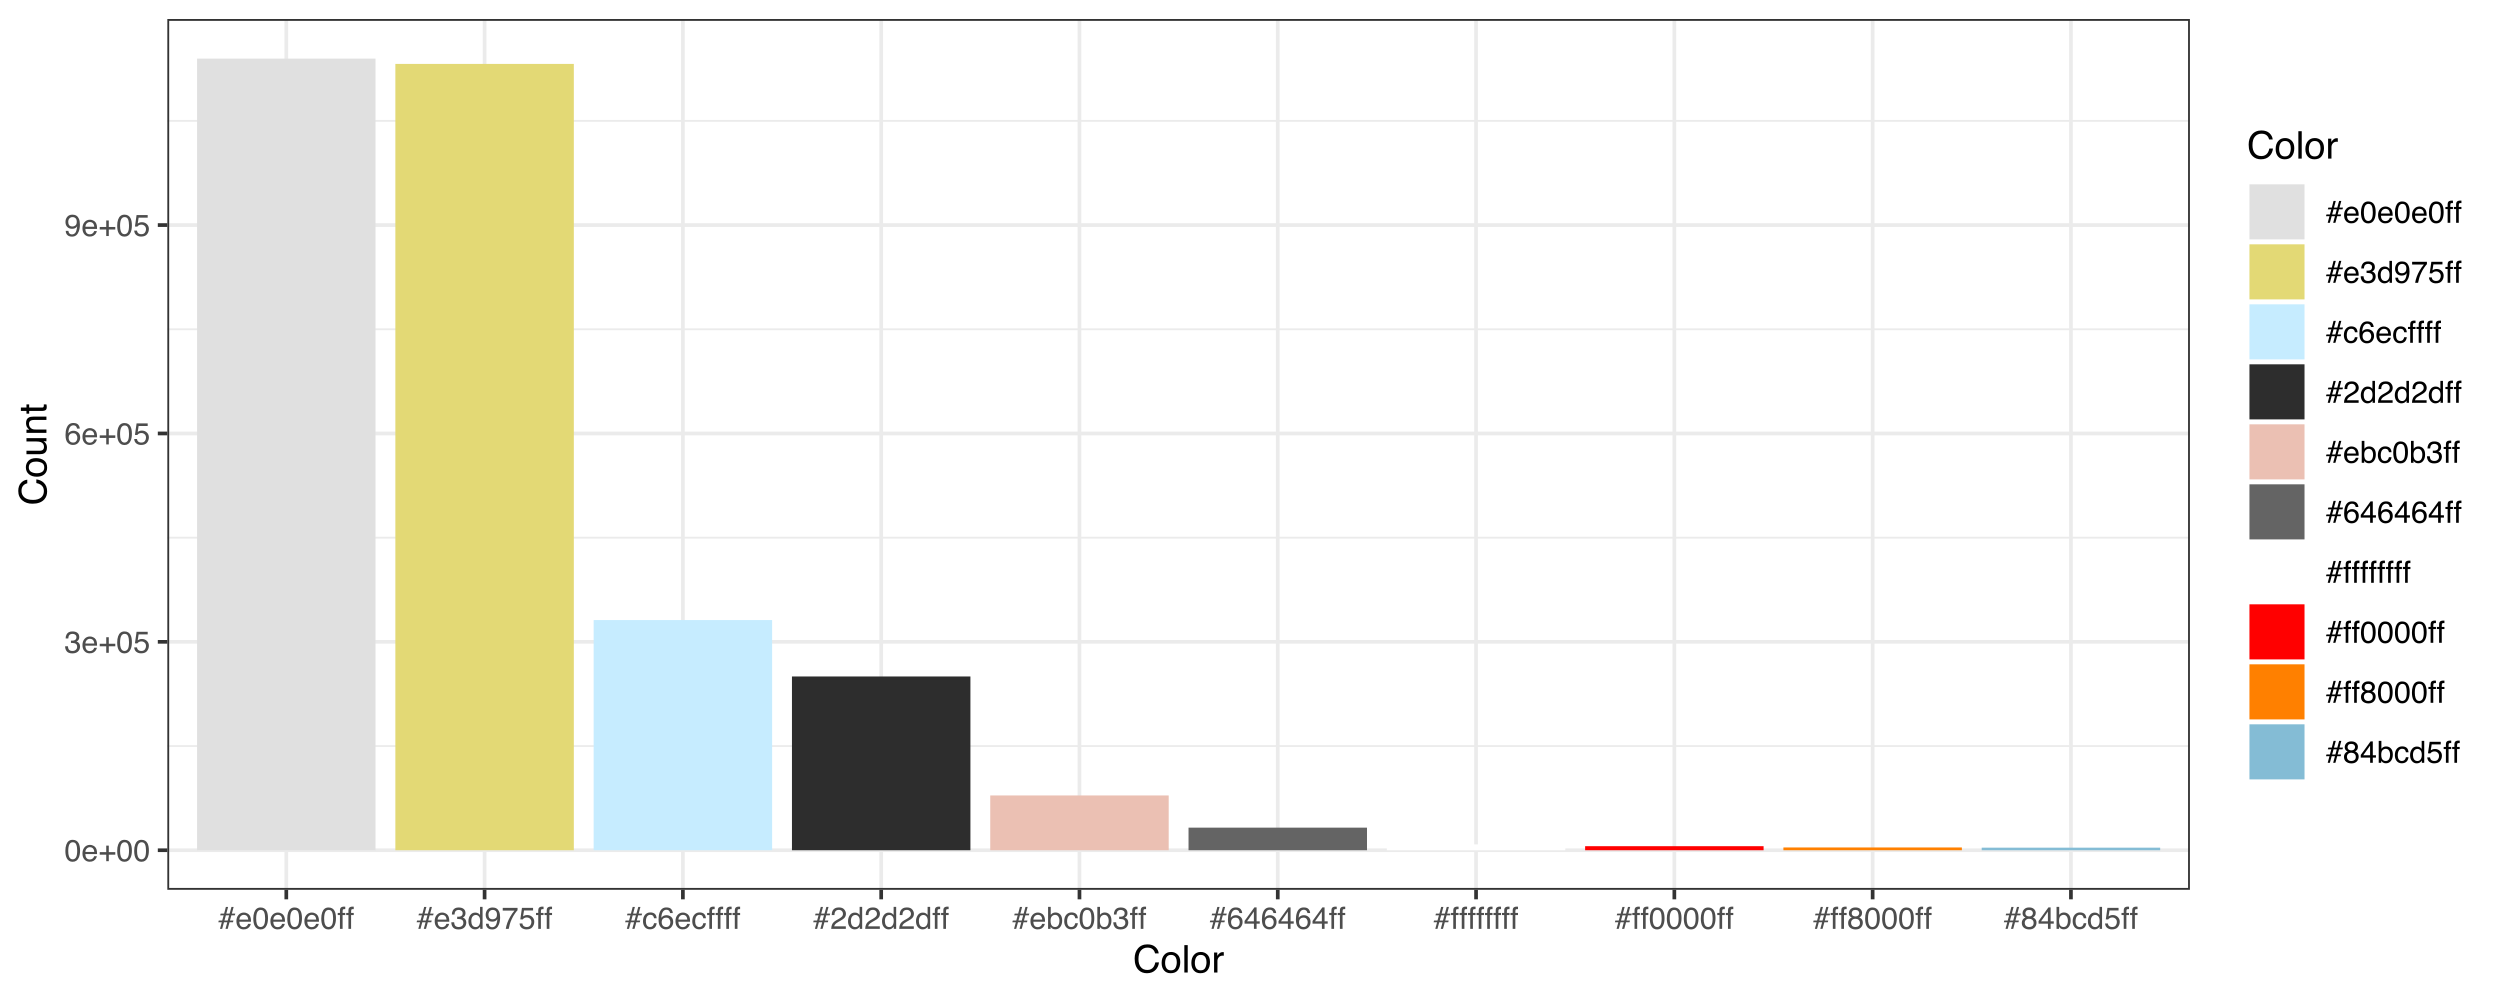 <?xml version="1.0" encoding="UTF-8"?>
<svg xmlns="http://www.w3.org/2000/svg" xmlns:xlink="http://www.w3.org/1999/xlink" width="720pt" height="288pt" viewBox="0 0 720 288" version="1.1">
<defs>
<g>
<symbol overflow="visible" id="glyph0-0">
<path style="stroke:none;" d="M 0.281 0 L 0.281 -6.312 L 5.297 -6.312 L 5.297 0 Z M 4.5 -0.797 L 4.5 -5.516 L 1.078 -5.516 L 1.078 -0.797 Z M 4.5 -0.797 "/>
</symbol>
<symbol overflow="visible" id="glyph0-1">
<path style="stroke:none;" d="M 2.375 -6.156 C 3.176 -6.156 3.754 -5.828 4.109 -5.172 C 4.379 -4.66 4.516 -3.961 4.516 -3.078 C 4.516 -2.242 4.391 -1.555 4.141 -1.016 C 3.785 -0.223 3.195 0.172 2.375 0.172 C 1.633 0.172 1.082 -0.148 0.719 -0.797 C 0.426 -1.328 0.281 -2.047 0.281 -2.953 C 0.281 -3.648 0.367 -4.25 0.547 -4.75 C 0.879 -5.688 1.488 -6.156 2.375 -6.156 Z M 2.375 -0.531 C 2.77 -0.531 3.086 -0.707 3.328 -1.062 C 3.566 -1.426 3.688 -2.086 3.688 -3.047 C 3.688 -3.754 3.598 -4.332 3.422 -4.781 C 3.254 -5.227 2.922 -5.453 2.422 -5.453 C 1.973 -5.453 1.641 -5.238 1.422 -4.812 C 1.211 -4.383 1.109 -3.754 1.109 -2.922 C 1.109 -2.297 1.176 -1.789 1.312 -1.406 C 1.52 -0.82 1.875 -0.531 2.375 -0.531 Z M 2.375 -0.531 "/>
</symbol>
<symbol overflow="visible" id="glyph0-2">
<path style="stroke:none;" d="M 2.484 -4.703 C 2.805 -4.703 3.117 -4.625 3.422 -4.469 C 3.734 -4.32 3.969 -4.125 4.125 -3.875 C 4.281 -3.645 4.383 -3.375 4.438 -3.062 C 4.488 -2.852 4.516 -2.516 4.516 -2.047 L 1.141 -2.047 C 1.148 -1.586 1.258 -1.211 1.469 -0.922 C 1.676 -0.641 1.992 -0.5 2.422 -0.5 C 2.828 -0.5 3.148 -0.633 3.391 -0.906 C 3.523 -1.062 3.625 -1.238 3.688 -1.438 L 4.453 -1.438 C 4.43 -1.27 4.363 -1.082 4.25 -0.875 C 4.133 -0.664 4.004 -0.5 3.859 -0.375 C 3.629 -0.145 3.344 0.008 3 0.094 C 2.812 0.133 2.598 0.156 2.359 0.156 C 1.785 0.156 1.301 -0.051 0.906 -0.469 C 0.508 -0.883 0.312 -1.469 0.312 -2.219 C 0.312 -2.945 0.508 -3.539 0.906 -4 C 1.312 -4.469 1.836 -4.703 2.484 -4.703 Z M 3.719 -2.672 C 3.688 -3.004 3.613 -3.27 3.5 -3.469 C 3.281 -3.844 2.926 -4.031 2.438 -4.031 C 2.082 -4.031 1.785 -3.898 1.547 -3.641 C 1.305 -3.391 1.176 -3.066 1.156 -2.672 Z M 2.406 -4.719 Z M 2.406 -4.719 "/>
</symbol>
<symbol overflow="visible" id="glyph0-3">
<path style="stroke:none;" d="M 0.391 -1.875 L 0.391 -2.609 L 2.266 -2.609 L 2.266 -4.484 L 3 -4.484 L 3 -2.609 L 4.875 -2.609 L 4.875 -1.875 L 3 -1.875 L 3 0 L 2.266 0 L 2.266 -1.875 Z M 0.391 -1.875 "/>
</symbol>
<symbol overflow="visible" id="glyph0-4">
<path style="stroke:none;" d="M 2.281 0.172 C 1.551 0.172 1.02 -0.023 0.688 -0.422 C 0.363 -0.828 0.203 -1.316 0.203 -1.891 L 1.016 -1.891 C 1.047 -1.492 1.117 -1.203 1.234 -1.016 C 1.441 -0.691 1.805 -0.531 2.328 -0.531 C 2.734 -0.531 3.055 -0.641 3.297 -0.859 C 3.547 -1.078 3.672 -1.359 3.672 -1.703 C 3.672 -2.129 3.539 -2.426 3.281 -2.594 C 3.031 -2.758 2.672 -2.844 2.203 -2.844 C 2.148 -2.844 2.098 -2.844 2.047 -2.844 C 1.992 -2.844 1.941 -2.844 1.891 -2.844 L 1.891 -3.516 C 1.973 -3.516 2.039 -3.508 2.094 -3.5 C 2.145 -3.5 2.203 -3.5 2.266 -3.5 C 2.555 -3.5 2.797 -3.547 2.984 -3.641 C 3.305 -3.797 3.469 -4.082 3.469 -4.5 C 3.469 -4.801 3.359 -5.035 3.141 -5.203 C 2.922 -5.367 2.672 -5.453 2.391 -5.453 C 1.867 -5.453 1.508 -5.281 1.312 -4.938 C 1.207 -4.75 1.145 -4.477 1.125 -4.125 L 0.359 -4.125 C 0.359 -4.582 0.453 -4.973 0.641 -5.297 C 0.953 -5.867 1.504 -6.156 2.297 -6.156 C 2.93 -6.156 3.422 -6.016 3.766 -5.734 C 4.109 -5.461 4.281 -5.062 4.281 -4.531 C 4.281 -4.145 4.176 -3.836 3.969 -3.609 C 3.844 -3.461 3.68 -3.348 3.484 -3.266 C 3.805 -3.172 4.055 -3 4.234 -2.75 C 4.422 -2.5 4.516 -2.191 4.516 -1.828 C 4.516 -1.234 4.316 -0.75 3.922 -0.375 C 3.535 -0.008 2.988 0.172 2.281 0.172 Z M 2.281 0.172 "/>
</symbol>
<symbol overflow="visible" id="glyph0-5">
<path style="stroke:none;" d="M 1.094 -1.562 C 1.133 -1.125 1.336 -0.82 1.703 -0.656 C 1.879 -0.57 2.094 -0.531 2.344 -0.531 C 2.801 -0.531 3.141 -0.676 3.359 -0.969 C 3.578 -1.258 3.688 -1.582 3.688 -1.938 C 3.688 -2.363 3.555 -2.691 3.297 -2.922 C 3.035 -3.16 2.719 -3.281 2.344 -3.281 C 2.082 -3.281 1.852 -3.227 1.656 -3.125 C 1.469 -3.02 1.305 -2.879 1.172 -2.703 L 0.5 -2.734 L 0.969 -6.047 L 4.172 -6.047 L 4.172 -5.297 L 1.562 -5.297 L 1.297 -3.594 C 1.43 -3.695 1.566 -3.773 1.703 -3.828 C 1.93 -3.93 2.195 -3.984 2.5 -3.984 C 3.062 -3.984 3.535 -3.801 3.922 -3.438 C 4.316 -3.07 4.516 -2.609 4.516 -2.047 C 4.516 -1.461 4.332 -0.945 3.969 -0.5 C 3.613 -0.062 3.047 0.156 2.266 0.156 C 1.754 0.156 1.305 0.016 0.922 -0.266 C 0.547 -0.547 0.332 -0.977 0.281 -1.562 Z M 1.094 -1.562 "/>
</symbol>
<symbol overflow="visible" id="glyph0-6">
<path style="stroke:none;" d="M 2.578 -6.172 C 3.266 -6.172 3.742 -5.992 4.016 -5.641 C 4.285 -5.285 4.422 -4.922 4.422 -4.547 L 3.656 -4.547 C 3.602 -4.785 3.531 -4.973 3.438 -5.109 C 3.25 -5.367 2.961 -5.5 2.578 -5.5 C 2.148 -5.5 1.805 -5.297 1.547 -4.891 C 1.297 -4.492 1.156 -3.926 1.125 -3.188 C 1.301 -3.445 1.523 -3.641 1.797 -3.766 C 2.047 -3.879 2.32 -3.938 2.625 -3.938 C 3.133 -3.938 3.582 -3.77 3.969 -3.438 C 4.352 -3.113 4.547 -2.625 4.547 -1.969 C 4.547 -1.414 4.363 -0.922 4 -0.484 C 3.633 -0.055 3.117 0.156 2.453 0.156 C 1.867 0.156 1.367 -0.062 0.953 -0.5 C 0.535 -0.938 0.328 -1.672 0.328 -2.703 C 0.328 -3.461 0.422 -4.109 0.609 -4.641 C 0.961 -5.66 1.617 -6.172 2.578 -6.172 Z M 2.516 -0.531 C 2.922 -0.531 3.223 -0.664 3.422 -0.938 C 3.629 -1.207 3.734 -1.531 3.734 -1.906 C 3.734 -2.219 3.641 -2.516 3.453 -2.797 C 3.273 -3.086 2.953 -3.234 2.484 -3.234 C 2.148 -3.234 1.859 -3.125 1.609 -2.906 C 1.359 -2.688 1.234 -2.352 1.234 -1.906 C 1.234 -1.52 1.344 -1.191 1.562 -0.922 C 1.789 -0.66 2.109 -0.531 2.516 -0.531 Z M 2.516 -0.531 "/>
</symbol>
<symbol overflow="visible" id="glyph0-7">
<path style="stroke:none;" d="M 1.172 -1.484 C 1.191 -1.055 1.352 -0.758 1.656 -0.594 C 1.82 -0.508 2 -0.469 2.188 -0.469 C 2.562 -0.469 2.879 -0.617 3.141 -0.922 C 3.398 -1.234 3.582 -1.863 3.688 -2.812 C 3.52 -2.539 3.305 -2.348 3.047 -2.234 C 2.797 -2.129 2.523 -2.078 2.234 -2.078 C 1.641 -2.078 1.172 -2.258 0.828 -2.625 C 0.484 -2.988 0.312 -3.461 0.312 -4.047 C 0.312 -4.609 0.477 -5.098 0.812 -5.516 C 1.156 -5.941 1.66 -6.156 2.328 -6.156 C 3.223 -6.156 3.844 -5.754 4.188 -4.953 C 4.375 -4.504 4.469 -3.945 4.469 -3.281 C 4.469 -2.531 4.352 -1.863 4.125 -1.281 C 3.75 -0.312 3.113 0.172 2.219 0.172 C 1.625 0.172 1.172 0.016 0.859 -0.297 C 0.547 -0.609 0.391 -1.004 0.391 -1.484 Z M 2.344 -2.75 C 2.645 -2.75 2.922 -2.848 3.172 -3.047 C 3.43 -3.254 3.562 -3.609 3.562 -4.109 C 3.562 -4.566 3.445 -4.906 3.219 -5.125 C 2.988 -5.344 2.695 -5.453 2.344 -5.453 C 1.969 -5.453 1.664 -5.32 1.438 -5.062 C 1.219 -4.812 1.109 -4.477 1.109 -4.062 C 1.109 -3.656 1.207 -3.332 1.406 -3.094 C 1.602 -2.863 1.914 -2.75 2.344 -2.75 Z M 2.344 -2.75 "/>
</symbol>
<symbol overflow="visible" id="glyph0-8">
<path style="stroke:none;" d="M 0.125 -2.406 L 1.125 -2.406 L 1.531 -3.891 L 0.531 -3.891 L 0.672 -4.391 L 1.672 -4.391 L 2.172 -6.312 L 2.812 -6.312 L 2.297 -4.391 L 3.25 -4.391 L 3.781 -6.312 L 4.406 -6.312 L 3.891 -4.391 L 4.891 -4.391 L 4.75 -3.891 L 3.75 -3.891 L 3.344 -2.406 L 4.344 -2.406 L 4.219 -1.906 L 3.219 -1.906 L 2.703 0 L 2.062 0 L 2.578 -1.906 L 1.625 -1.906 L 1.109 0 L 0.484 0 L 1 -1.906 L 0 -1.906 Z M 2.703 -2.406 L 3.109 -3.891 L 2.172 -3.891 L 1.766 -2.406 Z M 2.703 -2.406 "/>
</symbol>
<symbol overflow="visible" id="glyph0-9">
<path style="stroke:none;" d="M 0.766 -5.297 C 0.773 -5.617 0.828 -5.852 0.922 -6 C 1.109 -6.27 1.457 -6.406 1.969 -6.406 C 2.02 -6.406 2.07 -6.398 2.125 -6.391 C 2.176 -6.391 2.234 -6.391 2.297 -6.391 L 2.297 -5.672 C 2.211 -5.68 2.156 -5.688 2.125 -5.688 C 2.094 -5.688 2.055 -5.688 2.016 -5.688 C 1.785 -5.688 1.645 -5.625 1.594 -5.5 C 1.551 -5.383 1.531 -5.078 1.531 -4.578 L 2.297 -4.578 L 2.297 -3.969 L 1.531 -3.969 L 1.531 0 L 0.766 0 L 0.766 -3.969 L 0.125 -3.969 L 0.125 -4.578 L 0.766 -4.578 Z M 0.766 -5.297 "/>
</symbol>
<symbol overflow="visible" id="glyph0-10">
<path style="stroke:none;" d="M 1.062 -2.25 C 1.062 -1.75 1.164 -1.332 1.375 -1 C 1.582 -0.676 1.914 -0.516 2.375 -0.516 C 2.727 -0.516 3.02 -0.664 3.25 -0.969 C 3.488 -1.281 3.609 -1.723 3.609 -2.297 C 3.609 -2.879 3.488 -3.305 3.25 -3.578 C 3.008 -3.859 2.711 -4 2.359 -4 C 1.973 -4 1.66 -3.848 1.422 -3.547 C 1.18 -3.254 1.062 -2.82 1.062 -2.25 Z M 2.219 -4.688 C 2.57 -4.688 2.867 -4.609 3.109 -4.453 C 3.242 -4.367 3.398 -4.219 3.578 -4 L 3.578 -6.328 L 4.312 -6.328 L 4.312 0 L 3.625 0 L 3.625 -0.641 C 3.438 -0.359 3.219 -0.156 2.969 -0.031 C 2.727 0.094 2.453 0.156 2.141 0.156 C 1.617 0.156 1.172 -0.055 0.797 -0.484 C 0.422 -0.91 0.234 -1.484 0.234 -2.203 C 0.234 -2.867 0.406 -3.445 0.75 -3.938 C 1.094 -4.438 1.582 -4.688 2.219 -4.688 Z M 2.219 -4.688 "/>
</symbol>
<symbol overflow="visible" id="glyph0-11">
<path style="stroke:none;" d="M 4.594 -6.047 L 4.594 -5.375 C 4.395 -5.176 4.129 -4.836 3.797 -4.359 C 3.473 -3.891 3.188 -3.379 2.938 -2.828 C 2.688 -2.297 2.5 -1.812 2.375 -1.375 C 2.289 -1.082 2.18 -0.625 2.047 0 L 1.203 0 C 1.391 -1.176 1.816 -2.344 2.484 -3.5 C 2.879 -4.188 3.289 -4.773 3.719 -5.266 L 0.328 -5.266 L 0.328 -6.047 Z M 4.594 -6.047 "/>
</symbol>
<symbol overflow="visible" id="glyph0-12">
<path style="stroke:none;" d="M 2.344 -4.734 C 2.863 -4.734 3.285 -4.609 3.609 -4.359 C 3.93 -4.109 4.125 -3.672 4.188 -3.047 L 3.438 -3.047 C 3.395 -3.336 3.289 -3.578 3.125 -3.766 C 2.957 -3.953 2.695 -4.047 2.344 -4.047 C 1.852 -4.047 1.5 -3.801 1.281 -3.312 C 1.145 -3.008 1.078 -2.629 1.078 -2.172 C 1.078 -1.703 1.172 -1.312 1.359 -1 C 1.555 -0.688 1.867 -0.531 2.297 -0.531 C 2.609 -0.531 2.859 -0.625 3.047 -0.812 C 3.234 -1.008 3.363 -1.281 3.438 -1.625 L 4.188 -1.625 C 4.102 -1.02 3.891 -0.57 3.547 -0.281 C 3.203 0 2.766 0.141 2.234 0.141 C 1.629 0.141 1.145 -0.078 0.781 -0.516 C 0.426 -0.961 0.25 -1.516 0.25 -2.172 C 0.25 -2.984 0.445 -3.613 0.844 -4.062 C 1.238 -4.508 1.738 -4.734 2.344 -4.734 Z M 2.219 -4.719 Z M 2.219 -4.719 "/>
</symbol>
<symbol overflow="visible" id="glyph0-13">
<path style="stroke:none;" d="M 0.281 0 C 0.301 -0.531 0.406 -0.988 0.594 -1.375 C 0.789 -1.77 1.164 -2.129 1.719 -2.453 L 2.547 -2.922 C 2.91 -3.141 3.164 -3.328 3.312 -3.484 C 3.551 -3.711 3.672 -3.984 3.672 -4.297 C 3.672 -4.648 3.562 -4.93 3.344 -5.141 C 3.133 -5.359 2.848 -5.469 2.484 -5.469 C 1.961 -5.469 1.598 -5.266 1.391 -4.859 C 1.285 -4.648 1.227 -4.352 1.219 -3.969 L 0.422 -3.969 C 0.43 -4.5 0.531 -4.938 0.719 -5.281 C 1.051 -5.875 1.645 -6.172 2.5 -6.172 C 3.195 -6.172 3.707 -5.977 4.031 -5.594 C 4.363 -5.219 4.531 -4.797 4.531 -4.328 C 4.531 -3.836 4.352 -3.414 4 -3.062 C 3.801 -2.863 3.441 -2.617 2.922 -2.328 L 2.344 -2 C 2.062 -1.844 1.836 -1.695 1.672 -1.562 C 1.391 -1.312 1.211 -1.035 1.141 -0.734 L 4.5 -0.734 L 4.5 0 Z M 0.281 0 "/>
</symbol>
<symbol overflow="visible" id="glyph0-14">
<path style="stroke:none;" d="M 0.5 -6.328 L 1.266 -6.328 L 1.266 -4.047 C 1.43 -4.266 1.629 -4.43 1.859 -4.547 C 2.098 -4.66 2.352 -4.719 2.625 -4.719 C 3.195 -4.719 3.66 -4.52 4.016 -4.125 C 4.379 -3.738 4.562 -3.16 4.562 -2.391 C 4.562 -1.66 4.383 -1.055 4.031 -0.578 C 3.676 -0.098 3.188 0.141 2.562 0.141 C 2.219 0.141 1.922 0.055 1.672 -0.109 C 1.535 -0.203 1.383 -0.363 1.219 -0.594 L 1.219 0 L 0.5 0 Z M 2.516 -0.531 C 2.93 -0.531 3.242 -0.695 3.453 -1.031 C 3.66 -1.363 3.766 -1.801 3.766 -2.344 C 3.766 -2.832 3.66 -3.234 3.453 -3.547 C 3.242 -3.867 2.938 -4.031 2.531 -4.031 C 2.188 -4.031 1.879 -3.898 1.609 -3.641 C 1.348 -3.379 1.219 -2.945 1.219 -2.344 C 1.219 -1.914 1.27 -1.566 1.375 -1.297 C 1.582 -0.785 1.961 -0.531 2.516 -0.531 Z M 2.516 -0.531 "/>
</symbol>
<symbol overflow="visible" id="glyph0-15">
<path style="stroke:none;" d="M 2.906 -2.172 L 2.906 -4.969 L 0.938 -2.172 Z M 2.922 0 L 2.922 -1.5 L 0.219 -1.5 L 0.219 -2.266 L 3.047 -6.172 L 3.688 -6.172 L 3.688 -2.172 L 4.594 -2.172 L 4.594 -1.5 L 3.688 -1.5 L 3.688 0 Z M 2.922 0 "/>
</symbol>
<symbol overflow="visible" id="glyph0-16">
<path style="stroke:none;" d="M 2.391 -3.578 C 2.734 -3.578 3 -3.672 3.188 -3.859 C 3.383 -4.047 3.484 -4.273 3.484 -4.547 C 3.484 -4.773 3.391 -4.984 3.203 -5.172 C 3.016 -5.359 2.734 -5.453 2.359 -5.453 C 1.992 -5.453 1.727 -5.359 1.562 -5.172 C 1.395 -4.984 1.312 -4.758 1.312 -4.5 C 1.312 -4.207 1.414 -3.977 1.625 -3.812 C 1.844 -3.656 2.098 -3.578 2.391 -3.578 Z M 2.438 -0.531 C 2.801 -0.531 3.098 -0.625 3.328 -0.812 C 3.566 -1.008 3.688 -1.301 3.688 -1.688 C 3.688 -2.082 3.562 -2.383 3.312 -2.594 C 3.07 -2.801 2.766 -2.906 2.391 -2.906 C 2.016 -2.906 1.707 -2.797 1.469 -2.578 C 1.238 -2.367 1.125 -2.078 1.125 -1.703 C 1.125 -1.391 1.227 -1.113 1.438 -0.875 C 1.656 -0.645 1.988 -0.531 2.438 -0.531 Z M 1.344 -3.281 C 1.125 -3.375 0.957 -3.477 0.844 -3.594 C 0.613 -3.82 0.5 -4.125 0.5 -4.5 C 0.5 -4.957 0.664 -5.348 1 -5.672 C 1.332 -6.004 1.801 -6.172 2.406 -6.172 C 3 -6.172 3.461 -6.016 3.797 -5.703 C 4.129 -5.391 4.297 -5.023 4.297 -4.609 C 4.297 -4.223 4.195 -3.914 4 -3.688 C 3.895 -3.551 3.727 -3.414 3.5 -3.281 C 3.758 -3.164 3.961 -3.031 4.109 -2.875 C 4.379 -2.594 4.516 -2.223 4.516 -1.766 C 4.516 -1.223 4.332 -0.766 3.969 -0.391 C 3.602 -0.016 3.086 0.172 2.422 0.172 C 1.828 0.172 1.32 0.008 0.906 -0.312 C 0.488 -0.633 0.281 -1.109 0.281 -1.734 C 0.281 -2.086 0.367 -2.395 0.547 -2.656 C 0.723 -2.926 0.988 -3.133 1.344 -3.281 Z M 1.344 -3.281 "/>
</symbol>
<symbol overflow="visible" id="glyph1-0">
<path style="stroke:none;" d="M 0.359 0 L 0.359 -7.891 L 6.625 -7.891 L 6.625 0 Z M 5.625 -0.984 L 5.625 -6.906 L 1.344 -6.906 L 1.344 -0.984 Z M 5.625 -0.984 "/>
</symbol>
<symbol overflow="visible" id="glyph1-1">
<path style="stroke:none;" d="M 4.156 -8.109 C 5.156 -8.109 5.93 -7.844 6.484 -7.312 C 7.035 -6.789 7.344 -6.191 7.406 -5.516 L 6.359 -5.516 C 6.242 -6.023 6.008 -6.426 5.656 -6.719 C 5.301 -7.02 4.805 -7.172 4.172 -7.172 C 3.398 -7.172 2.773 -6.895 2.297 -6.344 C 1.816 -5.801 1.578 -4.969 1.578 -3.844 C 1.578 -2.914 1.789 -2.164 2.219 -1.594 C 2.656 -1.02 3.301 -0.734 4.156 -0.734 C 4.938 -0.734 5.535 -1.035 5.953 -1.641 C 6.172 -1.961 6.332 -2.383 6.438 -2.906 L 7.484 -2.906 C 7.391 -2.07 7.082 -1.375 6.562 -0.812 C 5.938 -0.133 5.086 0.203 4.016 0.203 C 3.098 0.203 2.332 -0.07 1.719 -0.625 C 0.895 -1.363 0.484 -2.5 0.484 -4.031 C 0.484 -5.195 0.789 -6.148 1.406 -6.891 C 2.07 -7.703 2.988 -8.109 4.156 -8.109 Z M 3.953 -8.109 Z M 3.953 -8.109 "/>
</symbol>
<symbol overflow="visible" id="glyph1-2">
<path style="stroke:none;" d="M 2.984 -0.625 C 3.629 -0.625 4.07 -0.863 4.312 -1.344 C 4.551 -1.832 4.672 -2.375 4.672 -2.969 C 4.672 -3.508 4.582 -3.945 4.406 -4.281 C 4.133 -4.812 3.664 -5.078 3 -5.078 C 2.406 -5.078 1.973 -4.848 1.703 -4.391 C 1.441 -3.941 1.312 -3.398 1.312 -2.766 C 1.312 -2.148 1.441 -1.641 1.703 -1.234 C 1.973 -0.828 2.398 -0.625 2.984 -0.625 Z M 3.031 -5.922 C 3.77 -5.922 4.395 -5.672 4.906 -5.172 C 5.414 -4.68 5.672 -3.957 5.672 -3 C 5.672 -2.07 5.445 -1.305 5 -0.703 C 4.551 -0.098 3.852 0.203 2.906 0.203 C 2.113 0.203 1.484 -0.062 1.016 -0.594 C 0.547 -1.125 0.312 -1.844 0.312 -2.75 C 0.312 -3.719 0.555 -4.488 1.047 -5.062 C 1.535 -5.633 2.195 -5.922 3.031 -5.922 Z M 3 -5.891 Z M 3 -5.891 "/>
</symbol>
<symbol overflow="visible" id="glyph1-3">
<path style="stroke:none;" d="M 0.734 -7.891 L 1.703 -7.891 L 1.703 0 L 0.734 0 Z M 0.734 -7.891 "/>
</symbol>
<symbol overflow="visible" id="glyph1-4">
<path style="stroke:none;" d="M 0.734 -5.75 L 1.656 -5.75 L 1.656 -4.766 C 1.727 -4.953 1.91 -5.18 2.203 -5.453 C 2.492 -5.734 2.832 -5.875 3.219 -5.875 C 3.238 -5.875 3.27 -5.875 3.312 -5.875 C 3.352 -5.875 3.426 -5.867 3.531 -5.859 L 3.531 -4.828 C 3.477 -4.836 3.426 -4.844 3.375 -4.844 C 3.32 -4.852 3.27 -4.859 3.219 -4.859 C 2.727 -4.859 2.352 -4.703 2.094 -4.391 C 1.832 -4.078 1.703 -3.719 1.703 -3.312 L 1.703 0 L 0.734 0 Z M 0.734 -5.75 "/>
</symbol>
<symbol overflow="visible" id="glyph2-0">
<path style="stroke:none;" d="M 0 -0.359 L -7.891 -0.359 L -7.891 -6.625 L 0 -6.625 Z M -0.984 -5.625 L -6.906 -5.625 L -6.906 -1.344 L -0.984 -1.344 Z M -0.984 -5.625 "/>
</symbol>
<symbol overflow="visible" id="glyph2-1">
<path style="stroke:none;" d="M -8.109 -4.156 C -8.109 -5.156 -7.844 -5.93 -7.312 -6.484 C -6.789 -7.035 -6.191 -7.344 -5.516 -7.406 L -5.516 -6.359 C -6.023 -6.242 -6.426 -6.008 -6.719 -5.656 C -7.02 -5.301 -7.172 -4.805 -7.172 -4.172 C -7.172 -3.398 -6.895 -2.773 -6.344 -2.297 C -5.801 -1.816 -4.969 -1.578 -3.844 -1.578 C -2.914 -1.578 -2.164 -1.789 -1.594 -2.219 C -1.02 -2.656 -0.734 -3.301 -0.734 -4.156 C -0.734 -4.938 -1.035 -5.535 -1.641 -5.953 C -1.961 -6.172 -2.383 -6.332 -2.906 -6.438 L -2.906 -7.484 C -2.07 -7.391 -1.375 -7.082 -0.812 -6.562 C -0.133 -5.938 0.203 -5.086 0.203 -4.016 C 0.203 -3.098 -0.07 -2.332 -0.625 -1.719 C -1.363 -0.895 -2.5 -0.484 -4.031 -0.484 C -5.195 -0.484 -6.148 -0.789 -6.891 -1.406 C -7.703 -2.07 -8.109 -2.988 -8.109 -4.156 Z M -8.109 -3.953 Z M -8.109 -3.953 "/>
</symbol>
<symbol overflow="visible" id="glyph2-2">
<path style="stroke:none;" d="M -0.625 -2.984 C -0.625 -3.629 -0.863 -4.07 -1.344 -4.312 C -1.832 -4.551 -2.375 -4.672 -2.969 -4.672 C -3.508 -4.672 -3.945 -4.582 -4.281 -4.406 C -4.812 -4.133 -5.078 -3.664 -5.078 -3 C -5.078 -2.406 -4.848 -1.973 -4.391 -1.703 C -3.941 -1.441 -3.398 -1.312 -2.766 -1.312 C -2.148 -1.312 -1.641 -1.441 -1.234 -1.703 C -0.828 -1.973 -0.625 -2.398 -0.625 -2.984 Z M -5.922 -3.031 C -5.922 -3.77 -5.672 -4.395 -5.172 -4.906 C -4.68 -5.414 -3.957 -5.672 -3 -5.672 C -2.07 -5.672 -1.305 -5.445 -0.703 -5 C -0.098 -4.551 0.203 -3.852 0.203 -2.906 C 0.203 -2.113 -0.062 -1.484 -0.594 -1.016 C -1.125 -0.547 -1.844 -0.312 -2.75 -0.312 C -3.719 -0.312 -4.488 -0.555 -5.062 -1.047 C -5.633 -1.535 -5.922 -2.195 -5.922 -3.031 Z M -5.891 -3 Z M -5.891 -3 "/>
</symbol>
<symbol overflow="visible" id="glyph2-3">
<path style="stroke:none;" d="M -5.75 -1.672 L -1.938 -1.672 C -1.645 -1.672 -1.406 -1.719 -1.219 -1.812 C -0.875 -1.988 -0.703 -2.312 -0.703 -2.781 C -0.703 -3.445 -1 -3.906 -1.594 -4.156 C -1.914 -4.281 -2.359 -4.344 -2.922 -4.344 L -5.75 -4.344 L -5.75 -5.312 L 0 -5.312 L 0 -4.406 L -0.844 -4.422 C -0.625 -4.297 -0.441 -4.141 -0.297 -3.953 C 0.004 -3.578 0.156 -3.129 0.156 -2.609 C 0.156 -1.785 -0.117 -1.223 -0.672 -0.922 C -0.961 -0.766 -1.352 -0.688 -1.844 -0.688 L -5.75 -0.688 Z M -5.891 -3 Z M -5.891 -3 "/>
</symbol>
<symbol overflow="visible" id="glyph2-4">
<path style="stroke:none;" d="M -5.75 -0.703 L -5.75 -1.625 L -4.938 -1.625 C -5.27 -1.895 -5.508 -2.18 -5.656 -2.484 C -5.801 -2.797 -5.875 -3.133 -5.875 -3.5 C -5.875 -4.32 -5.594 -4.875 -5.031 -5.156 C -4.719 -5.312 -4.27 -5.391 -3.688 -5.391 L 0 -5.391 L 0 -4.422 L -3.625 -4.422 C -3.977 -4.422 -4.258 -4.367 -4.469 -4.266 C -4.832 -4.086 -5.016 -3.773 -5.016 -3.328 C -5.016 -3.098 -4.988 -2.91 -4.938 -2.766 C -4.863 -2.492 -4.707 -2.258 -4.469 -2.062 C -4.281 -1.906 -4.082 -1.801 -3.875 -1.75 C -3.676 -1.695 -3.391 -1.672 -3.016 -1.672 L 0 -1.672 L 0 -0.703 Z M -5.891 -2.984 Z M -5.891 -2.984 "/>
</symbol>
<symbol overflow="visible" id="glyph2-5">
<path style="stroke:none;" d="M -7.359 -0.906 L -7.359 -1.875 L -5.75 -1.875 L -5.75 -2.797 L -4.969 -2.797 L -4.969 -1.875 L -1.203 -1.875 C -1.004 -1.875 -0.875 -1.941 -0.812 -2.078 C -0.77 -2.16 -0.75 -2.285 -0.75 -2.453 C -0.75 -2.504 -0.75 -2.555 -0.75 -2.609 C -0.75 -2.66 -0.754 -2.723 -0.766 -2.797 L 0 -2.797 C 0.031 -2.68 0.051 -2.562 0.062 -2.438 C 0.082 -2.32 0.094 -2.195 0.094 -2.062 C 0.094 -1.613 -0.02 -1.305 -0.25 -1.141 C -0.488 -0.984 -0.789 -0.906 -1.156 -0.906 L -4.969 -0.906 L -4.969 -0.125 L -5.75 -0.125 L -5.75 -0.906 Z M -7.359 -0.906 "/>
</symbol>
</g>
<clipPath id="clip1">
  <path d="M 48.191 5.48 L 630.695 5.48 L 630.695 256.27 L 48.191 256.27 Z M 48.191 5.48 "/>
</clipPath>
<clipPath id="clip2">
  <path d="M 48.191 214 L 630.695 214 L 630.695 216 L 48.191 216 Z M 48.191 214 "/>
</clipPath>
<clipPath id="clip3">
  <path d="M 48.191 154 L 630.695 154 L 630.695 156 L 48.191 156 Z M 48.191 154 "/>
</clipPath>
<clipPath id="clip4">
  <path d="M 48.191 94 L 630.695 94 L 630.695 96 L 48.191 96 Z M 48.191 94 "/>
</clipPath>
<clipPath id="clip5">
  <path d="M 48.191 34 L 630.695 34 L 630.695 36 L 48.191 36 Z M 48.191 34 "/>
</clipPath>
<clipPath id="clip6">
  <path d="M 48.191 244 L 630.695 244 L 630.695 246 L 48.191 246 Z M 48.191 244 "/>
</clipPath>
<clipPath id="clip7">
  <path d="M 48.191 184 L 630.695 184 L 630.695 186 L 48.191 186 Z M 48.191 184 "/>
</clipPath>
<clipPath id="clip8">
  <path d="M 48.191 124 L 630.695 124 L 630.695 126 L 48.191 126 Z M 48.191 124 "/>
</clipPath>
<clipPath id="clip9">
  <path d="M 48.191 64 L 630.695 64 L 630.695 66 L 48.191 66 Z M 48.191 64 "/>
</clipPath>
<clipPath id="clip10">
  <path d="M 81 5.48 L 83 5.48 L 83 256.27 L 81 256.27 Z M 81 5.48 "/>
</clipPath>
<clipPath id="clip11">
  <path d="M 139 5.48 L 141 5.48 L 141 256.27 L 139 256.27 Z M 139 5.48 "/>
</clipPath>
<clipPath id="clip12">
  <path d="M 196 5.48 L 198 5.48 L 198 256.27 L 196 256.27 Z M 196 5.48 "/>
</clipPath>
<clipPath id="clip13">
  <path d="M 253 5.48 L 255 5.48 L 255 256.27 L 253 256.27 Z M 253 5.48 "/>
</clipPath>
<clipPath id="clip14">
  <path d="M 310 5.48 L 312 5.48 L 312 256.27 L 310 256.27 Z M 310 5.48 "/>
</clipPath>
<clipPath id="clip15">
  <path d="M 367 5.48 L 369 5.48 L 369 256.27 L 367 256.27 Z M 367 5.48 "/>
</clipPath>
<clipPath id="clip16">
  <path d="M 424 5.48 L 426 5.48 L 426 256.27 L 424 256.27 Z M 424 5.48 "/>
</clipPath>
<clipPath id="clip17">
  <path d="M 481 5.48 L 483 5.48 L 483 256.27 L 481 256.27 Z M 481 5.48 "/>
</clipPath>
<clipPath id="clip18">
  <path d="M 538 5.48 L 540 5.48 L 540 256.27 L 538 256.27 Z M 538 5.48 "/>
</clipPath>
<clipPath id="clip19">
  <path d="M 595 5.48 L 597 5.48 L 597 256.27 L 595 256.27 Z M 595 5.48 "/>
</clipPath>
<clipPath id="clip20">
  <path d="M 48.191 5.48 L 630.695 5.48 L 630.695 256.27 L 48.191 256.27 Z M 48.191 5.48 "/>
</clipPath>
</defs>
<g id="surface4">
<rect x="0" y="0" width="720" height="288" style="fill:rgb(100%,100%,100%);fill-opacity:1;stroke:none;"/>
<rect x="0" y="0" width="720" height="288" style="fill:rgb(100%,100%,100%);fill-opacity:1;stroke:none;"/>
<path style="fill:none;stroke-width:1.067;stroke-linecap:round;stroke-linejoin:round;stroke:rgb(100%,100%,100%);stroke-opacity:1;stroke-miterlimit:10;" d="M 0 288 L 720 288 L 720 0 L 0 0 Z M 0 288 "/>
<g clip-path="url(#clip1)" clip-rule="nonzero">
<path style=" stroke:none;fill-rule:nonzero;fill:rgb(100%,100%,100%);fill-opacity:1;" d="M 48.191 256.266 L 630.695 256.266 L 630.695 5.477 L 48.191 5.477 Z M 48.191 256.266 "/>
</g>
<g clip-path="url(#clip2)" clip-rule="nonzero">
<path style="fill:none;stroke-width:0.533;stroke-linecap:butt;stroke-linejoin:round;stroke:rgb(92.157%,92.157%,92.157%);stroke-opacity:1;stroke-miterlimit:10;" d="M 48.191 214.859 L 630.695 214.859 "/>
</g>
<g clip-path="url(#clip3)" clip-rule="nonzero">
<path style="fill:none;stroke-width:0.533;stroke-linecap:butt;stroke-linejoin:round;stroke:rgb(92.157%,92.157%,92.157%);stroke-opacity:1;stroke-miterlimit:10;" d="M 48.191 154.844 L 630.695 154.844 "/>
</g>
<g clip-path="url(#clip4)" clip-rule="nonzero">
<path style="fill:none;stroke-width:0.533;stroke-linecap:butt;stroke-linejoin:round;stroke:rgb(92.157%,92.157%,92.157%);stroke-opacity:1;stroke-miterlimit:10;" d="M 48.191 94.828 L 630.695 94.828 "/>
</g>
<g clip-path="url(#clip5)" clip-rule="nonzero">
<path style="fill:none;stroke-width:0.533;stroke-linecap:butt;stroke-linejoin:round;stroke:rgb(92.157%,92.157%,92.157%);stroke-opacity:1;stroke-miterlimit:10;" d="M 48.191 34.812 L 630.695 34.812 "/>
</g>
<g clip-path="url(#clip6)" clip-rule="nonzero">
<path style="fill:none;stroke-width:1.067;stroke-linecap:butt;stroke-linejoin:round;stroke:rgb(92.157%,92.157%,92.157%);stroke-opacity:1;stroke-miterlimit:10;" d="M 48.191 244.867 L 630.695 244.867 "/>
</g>
<g clip-path="url(#clip7)" clip-rule="nonzero">
<path style="fill:none;stroke-width:1.067;stroke-linecap:butt;stroke-linejoin:round;stroke:rgb(92.157%,92.157%,92.157%);stroke-opacity:1;stroke-miterlimit:10;" d="M 48.191 184.852 L 630.695 184.852 "/>
</g>
<g clip-path="url(#clip8)" clip-rule="nonzero">
<path style="fill:none;stroke-width:1.067;stroke-linecap:butt;stroke-linejoin:round;stroke:rgb(92.157%,92.157%,92.157%);stroke-opacity:1;stroke-miterlimit:10;" d="M 48.191 124.836 L 630.695 124.836 "/>
</g>
<g clip-path="url(#clip9)" clip-rule="nonzero">
<path style="fill:none;stroke-width:1.067;stroke-linecap:butt;stroke-linejoin:round;stroke:rgb(92.157%,92.157%,92.157%);stroke-opacity:1;stroke-miterlimit:10;" d="M 48.191 64.82 L 630.695 64.82 "/>
</g>
<g clip-path="url(#clip10)" clip-rule="nonzero">
<path style="fill:none;stroke-width:1.067;stroke-linecap:butt;stroke-linejoin:round;stroke:rgb(92.157%,92.157%,92.157%);stroke-opacity:1;stroke-miterlimit:10;" d="M 82.453 256.266 L 82.453 5.48 "/>
</g>
<g clip-path="url(#clip11)" clip-rule="nonzero">
<path style="fill:none;stroke-width:1.067;stroke-linecap:butt;stroke-linejoin:round;stroke:rgb(92.157%,92.157%,92.157%);stroke-opacity:1;stroke-miterlimit:10;" d="M 139.562 256.266 L 139.562 5.48 "/>
</g>
<g clip-path="url(#clip12)" clip-rule="nonzero">
<path style="fill:none;stroke-width:1.067;stroke-linecap:butt;stroke-linejoin:round;stroke:rgb(92.157%,92.157%,92.157%);stroke-opacity:1;stroke-miterlimit:10;" d="M 196.672 256.266 L 196.672 5.48 "/>
</g>
<g clip-path="url(#clip13)" clip-rule="nonzero">
<path style="fill:none;stroke-width:1.067;stroke-linecap:butt;stroke-linejoin:round;stroke:rgb(92.157%,92.157%,92.157%);stroke-opacity:1;stroke-miterlimit:10;" d="M 253.781 256.266 L 253.781 5.48 "/>
</g>
<g clip-path="url(#clip14)" clip-rule="nonzero">
<path style="fill:none;stroke-width:1.067;stroke-linecap:butt;stroke-linejoin:round;stroke:rgb(92.157%,92.157%,92.157%);stroke-opacity:1;stroke-miterlimit:10;" d="M 310.887 256.266 L 310.887 5.48 "/>
</g>
<g clip-path="url(#clip15)" clip-rule="nonzero">
<path style="fill:none;stroke-width:1.067;stroke-linecap:butt;stroke-linejoin:round;stroke:rgb(92.157%,92.157%,92.157%);stroke-opacity:1;stroke-miterlimit:10;" d="M 367.996 256.266 L 367.996 5.48 "/>
</g>
<g clip-path="url(#clip16)" clip-rule="nonzero">
<path style="fill:none;stroke-width:1.067;stroke-linecap:butt;stroke-linejoin:round;stroke:rgb(92.157%,92.157%,92.157%);stroke-opacity:1;stroke-miterlimit:10;" d="M 425.105 256.266 L 425.105 5.48 "/>
</g>
<g clip-path="url(#clip17)" clip-rule="nonzero">
<path style="fill:none;stroke-width:1.067;stroke-linecap:butt;stroke-linejoin:round;stroke:rgb(92.157%,92.157%,92.157%);stroke-opacity:1;stroke-miterlimit:10;" d="M 482.211 256.266 L 482.211 5.48 "/>
</g>
<g clip-path="url(#clip18)" clip-rule="nonzero">
<path style="fill:none;stroke-width:1.067;stroke-linecap:butt;stroke-linejoin:round;stroke:rgb(92.157%,92.157%,92.157%);stroke-opacity:1;stroke-miterlimit:10;" d="M 539.32 256.266 L 539.32 5.48 "/>
</g>
<g clip-path="url(#clip19)" clip-rule="nonzero">
<path style="fill:none;stroke-width:1.067;stroke-linecap:butt;stroke-linejoin:round;stroke:rgb(92.157%,92.157%,92.157%);stroke-opacity:1;stroke-miterlimit:10;" d="M 596.43 256.266 L 596.43 5.48 "/>
</g>
<path style=" stroke:none;fill-rule:nonzero;fill:rgb(87.843%,87.843%,87.843%);fill-opacity:1;" d="M 56.754 244.867 L 108.152 244.867 L 108.152 16.879 L 56.754 16.879 Z M 56.754 244.867 "/>
<path style=" stroke:none;fill-rule:nonzero;fill:rgb(89.02%,85.098%,45.882%);fill-opacity:1;" d="M 113.863 244.867 L 165.262 244.867 L 165.262 18.406 L 113.863 18.406 Z M 113.863 244.867 "/>
<path style=" stroke:none;fill-rule:nonzero;fill:rgb(77.647%,92.549%,100%);fill-opacity:1;" d="M 170.973 244.867 L 222.371 244.867 L 222.371 178.578 L 170.973 178.578 Z M 170.973 244.867 "/>
<path style=" stroke:none;fill-rule:nonzero;fill:rgb(17.647%,17.647%,17.647%);fill-opacity:1;" d="M 228.082 244.867 L 279.48 244.867 L 279.48 194.824 L 228.082 194.824 Z M 228.082 244.867 "/>
<path style=" stroke:none;fill-rule:nonzero;fill:rgb(92.157%,75.294%,70.196%);fill-opacity:1;" d="M 285.188 244.867 L 336.586 244.867 L 336.586 229.09 L 285.188 229.09 Z M 285.188 244.867 "/>
<path style=" stroke:none;fill-rule:nonzero;fill:rgb(39.216%,39.216%,39.216%);fill-opacity:1;" d="M 342.297 244.867 L 393.695 244.867 L 393.695 238.363 L 342.297 238.363 Z M 342.297 244.867 "/>
<path style=" stroke:none;fill-rule:nonzero;fill:rgb(100%,100%,100%);fill-opacity:1;" d="M 399.406 244.867 L 450.805 244.867 L 450.805 243.188 L 399.406 243.188 Z M 399.406 244.867 "/>
<path style=" stroke:none;fill-rule:nonzero;fill:rgb(100%,0%,0%);fill-opacity:1;" d="M 456.516 244.867 L 507.914 244.867 L 507.914 243.703 L 456.516 243.703 Z M 456.516 244.867 "/>
<path style=" stroke:none;fill-rule:nonzero;fill:rgb(100%,50.196%,0%);fill-opacity:1;" d="M 513.621 244.867 L 565.02 244.867 L 565.02 244.07 L 513.621 244.07 Z M 513.621 244.867 "/>
<path style=" stroke:none;fill-rule:nonzero;fill:rgb(51.765%,73.725%,83.529%);fill-opacity:1;" d="M 570.73 244.867 L 622.129 244.867 L 622.129 244.129 L 570.73 244.129 Z M 570.73 244.867 "/>
<g clip-path="url(#clip20)" clip-rule="nonzero">
<path style="fill:none;stroke-width:1.067;stroke-linecap:round;stroke-linejoin:round;stroke:rgb(20%,20%,20%);stroke-opacity:1;stroke-miterlimit:10;" d="M 48.191 256.266 L 630.695 256.266 L 630.695 5.477 L 48.191 5.477 Z M 48.191 256.266 "/>
</g>
<g style="fill:rgb(30.196%,30.196%,30.196%);fill-opacity:1;">
  <use xlink:href="#glyph0-1" x="18.543" y="248.023"/>
  <use xlink:href="#glyph0-2" x="23.437" y="248.023"/>
  <use xlink:href="#glyph0-3" x="28.331" y="248.023"/>
  <use xlink:href="#glyph0-1" x="33.47" y="248.023"/>
  <use xlink:href="#glyph0-1" x="38.364" y="248.023"/>
</g>
<g style="fill:rgb(30.196%,30.196%,30.196%);fill-opacity:1;">
  <use xlink:href="#glyph0-4" x="18.543" y="188.008"/>
  <use xlink:href="#glyph0-2" x="23.437" y="188.008"/>
  <use xlink:href="#glyph0-3" x="28.331" y="188.008"/>
  <use xlink:href="#glyph0-1" x="33.47" y="188.008"/>
  <use xlink:href="#glyph0-5" x="38.364" y="188.008"/>
</g>
<g style="fill:rgb(30.196%,30.196%,30.196%);fill-opacity:1;">
  <use xlink:href="#glyph0-6" x="18.543" y="127.992"/>
  <use xlink:href="#glyph0-2" x="23.437" y="127.992"/>
  <use xlink:href="#glyph0-3" x="28.331" y="127.992"/>
  <use xlink:href="#glyph0-1" x="33.47" y="127.992"/>
  <use xlink:href="#glyph0-5" x="38.364" y="127.992"/>
</g>
<g style="fill:rgb(30.196%,30.196%,30.196%);fill-opacity:1;">
  <use xlink:href="#glyph0-7" x="18.543" y="67.977"/>
  <use xlink:href="#glyph0-2" x="23.437" y="67.977"/>
  <use xlink:href="#glyph0-3" x="28.331" y="67.977"/>
  <use xlink:href="#glyph0-1" x="33.47" y="67.977"/>
  <use xlink:href="#glyph0-5" x="38.364" y="67.977"/>
</g>
<path style="fill:none;stroke-width:1.067;stroke-linecap:butt;stroke-linejoin:round;stroke:rgb(20%,20%,20%);stroke-opacity:1;stroke-miterlimit:10;" d="M 45.449 244.867 L 48.191 244.867 "/>
<path style="fill:none;stroke-width:1.067;stroke-linecap:butt;stroke-linejoin:round;stroke:rgb(20%,20%,20%);stroke-opacity:1;stroke-miterlimit:10;" d="M 45.449 184.852 L 48.191 184.852 "/>
<path style="fill:none;stroke-width:1.067;stroke-linecap:butt;stroke-linejoin:round;stroke:rgb(20%,20%,20%);stroke-opacity:1;stroke-miterlimit:10;" d="M 45.449 124.836 L 48.191 124.836 "/>
<path style="fill:none;stroke-width:1.067;stroke-linecap:butt;stroke-linejoin:round;stroke:rgb(20%,20%,20%);stroke-opacity:1;stroke-miterlimit:10;" d="M 45.449 64.82 L 48.191 64.82 "/>
<path style="fill:none;stroke-width:1.067;stroke-linecap:butt;stroke-linejoin:round;stroke:rgb(20%,20%,20%);stroke-opacity:1;stroke-miterlimit:10;" d="M 82.453 259.008 L 82.453 256.266 "/>
<path style="fill:none;stroke-width:1.067;stroke-linecap:butt;stroke-linejoin:round;stroke:rgb(20%,20%,20%);stroke-opacity:1;stroke-miterlimit:10;" d="M 139.562 259.008 L 139.562 256.266 "/>
<path style="fill:none;stroke-width:1.067;stroke-linecap:butt;stroke-linejoin:round;stroke:rgb(20%,20%,20%);stroke-opacity:1;stroke-miterlimit:10;" d="M 196.672 259.008 L 196.672 256.266 "/>
<path style="fill:none;stroke-width:1.067;stroke-linecap:butt;stroke-linejoin:round;stroke:rgb(20%,20%,20%);stroke-opacity:1;stroke-miterlimit:10;" d="M 253.781 259.008 L 253.781 256.266 "/>
<path style="fill:none;stroke-width:1.067;stroke-linecap:butt;stroke-linejoin:round;stroke:rgb(20%,20%,20%);stroke-opacity:1;stroke-miterlimit:10;" d="M 310.887 259.008 L 310.887 256.266 "/>
<path style="fill:none;stroke-width:1.067;stroke-linecap:butt;stroke-linejoin:round;stroke:rgb(20%,20%,20%);stroke-opacity:1;stroke-miterlimit:10;" d="M 367.996 259.008 L 367.996 256.266 "/>
<path style="fill:none;stroke-width:1.067;stroke-linecap:butt;stroke-linejoin:round;stroke:rgb(20%,20%,20%);stroke-opacity:1;stroke-miterlimit:10;" d="M 425.105 259.008 L 425.105 256.266 "/>
<path style="fill:none;stroke-width:1.067;stroke-linecap:butt;stroke-linejoin:round;stroke:rgb(20%,20%,20%);stroke-opacity:1;stroke-miterlimit:10;" d="M 482.211 259.008 L 482.211 256.266 "/>
<path style="fill:none;stroke-width:1.067;stroke-linecap:butt;stroke-linejoin:round;stroke:rgb(20%,20%,20%);stroke-opacity:1;stroke-miterlimit:10;" d="M 539.32 259.008 L 539.32 256.266 "/>
<path style="fill:none;stroke-width:1.067;stroke-linecap:butt;stroke-linejoin:round;stroke:rgb(20%,20%,20%);stroke-opacity:1;stroke-miterlimit:10;" d="M 596.43 259.008 L 596.43 256.266 "/>
<g style="fill:rgb(30.196%,30.196%,30.196%);fill-opacity:1;">
  <use xlink:href="#glyph0-8" x="62.879" y="267.512"/>
  <use xlink:href="#glyph0-2" x="67.773" y="267.512"/>
  <use xlink:href="#glyph0-1" x="72.667" y="267.512"/>
  <use xlink:href="#glyph0-2" x="77.561" y="267.512"/>
  <use xlink:href="#glyph0-1" x="82.455" y="267.512"/>
  <use xlink:href="#glyph0-2" x="87.35" y="267.512"/>
  <use xlink:href="#glyph0-1" x="92.244" y="267.512"/>
  <use xlink:href="#glyph0-9" x="97.138" y="267.512"/>
  <use xlink:href="#glyph0-9" x="99.583" y="267.512"/>
</g>
<g style="fill:rgb(30.196%,30.196%,30.196%);fill-opacity:1;">
  <use xlink:href="#glyph0-8" x="119.988" y="267.512"/>
  <use xlink:href="#glyph0-2" x="124.882" y="267.512"/>
  <use xlink:href="#glyph0-4" x="129.777" y="267.512"/>
  <use xlink:href="#glyph0-10" x="134.671" y="267.512"/>
  <use xlink:href="#glyph0-7" x="139.565" y="267.512"/>
  <use xlink:href="#glyph0-11" x="144.459" y="267.512"/>
  <use xlink:href="#glyph0-5" x="149.353" y="267.512"/>
  <use xlink:href="#glyph0-9" x="154.247" y="267.512"/>
  <use xlink:href="#glyph0-9" x="156.692" y="267.512"/>
</g>
<g style="fill:rgb(30.196%,30.196%,30.196%);fill-opacity:1;">
  <use xlink:href="#glyph0-8" x="180.039" y="267.512"/>
  <use xlink:href="#glyph0-12" x="184.933" y="267.512"/>
  <use xlink:href="#glyph0-6" x="189.333" y="267.512"/>
  <use xlink:href="#glyph0-2" x="194.227" y="267.512"/>
  <use xlink:href="#glyph0-12" x="199.121" y="267.512"/>
  <use xlink:href="#glyph0-9" x="203.521" y="267.512"/>
  <use xlink:href="#glyph0-9" x="205.966" y="267.512"/>
  <use xlink:href="#glyph0-9" x="208.411" y="267.512"/>
  <use xlink:href="#glyph0-9" x="210.856" y="267.512"/>
</g>
<g style="fill:rgb(30.196%,30.196%,30.196%);fill-opacity:1;">
  <use xlink:href="#glyph0-8" x="234.207" y="267.512"/>
  <use xlink:href="#glyph0-13" x="239.101" y="267.512"/>
  <use xlink:href="#glyph0-10" x="243.995" y="267.512"/>
  <use xlink:href="#glyph0-13" x="248.889" y="267.512"/>
  <use xlink:href="#glyph0-10" x="253.784" y="267.512"/>
  <use xlink:href="#glyph0-13" x="258.678" y="267.512"/>
  <use xlink:href="#glyph0-10" x="263.572" y="267.512"/>
  <use xlink:href="#glyph0-9" x="268.466" y="267.512"/>
  <use xlink:href="#glyph0-9" x="270.911" y="267.512"/>
</g>
<g style="fill:rgb(30.196%,30.196%,30.196%);fill-opacity:1;">
  <use xlink:href="#glyph0-8" x="291.559" y="267.512"/>
  <use xlink:href="#glyph0-2" x="296.453" y="267.512"/>
  <use xlink:href="#glyph0-14" x="301.347" y="267.512"/>
  <use xlink:href="#glyph0-12" x="306.241" y="267.512"/>
  <use xlink:href="#glyph0-1" x="310.641" y="267.512"/>
  <use xlink:href="#glyph0-14" x="315.535" y="267.512"/>
  <use xlink:href="#glyph0-4" x="320.429" y="267.512"/>
  <use xlink:href="#glyph0-9" x="325.323" y="267.512"/>
  <use xlink:href="#glyph0-9" x="327.768" y="267.512"/>
</g>
<g style="fill:rgb(30.196%,30.196%,30.196%);fill-opacity:1;">
  <use xlink:href="#glyph0-8" x="348.422" y="267.512"/>
  <use xlink:href="#glyph0-6" x="353.316" y="267.512"/>
  <use xlink:href="#glyph0-15" x="358.21" y="267.512"/>
  <use xlink:href="#glyph0-6" x="363.104" y="267.512"/>
  <use xlink:href="#glyph0-15" x="367.998" y="267.512"/>
  <use xlink:href="#glyph0-6" x="372.893" y="267.512"/>
  <use xlink:href="#glyph0-15" x="377.787" y="267.512"/>
  <use xlink:href="#glyph0-9" x="382.681" y="267.512"/>
  <use xlink:href="#glyph0-9" x="385.126" y="267.512"/>
</g>
<g style="fill:rgb(30.196%,30.196%,30.196%);fill-opacity:1;">
  <use xlink:href="#glyph0-8" x="412.879" y="267.512"/>
  <use xlink:href="#glyph0-9" x="417.773" y="267.512"/>
  <use xlink:href="#glyph0-9" x="420.218" y="267.512"/>
  <use xlink:href="#glyph0-9" x="422.663" y="267.512"/>
  <use xlink:href="#glyph0-9" x="425.108" y="267.512"/>
  <use xlink:href="#glyph0-9" x="427.553" y="267.512"/>
  <use xlink:href="#glyph0-9" x="429.998" y="267.512"/>
  <use xlink:href="#glyph0-9" x="432.443" y="267.512"/>
  <use xlink:href="#glyph0-9" x="434.887" y="267.512"/>
</g>
<g style="fill:rgb(30.196%,30.196%,30.196%);fill-opacity:1;">
  <use xlink:href="#glyph0-8" x="465.086" y="267.512"/>
  <use xlink:href="#glyph0-9" x="469.98" y="267.512"/>
  <use xlink:href="#glyph0-9" x="472.425" y="267.512"/>
  <use xlink:href="#glyph0-1" x="474.87" y="267.512"/>
  <use xlink:href="#glyph0-1" x="479.764" y="267.512"/>
  <use xlink:href="#glyph0-1" x="484.658" y="267.512"/>
  <use xlink:href="#glyph0-1" x="489.552" y="267.512"/>
  <use xlink:href="#glyph0-9" x="494.446" y="267.512"/>
  <use xlink:href="#glyph0-9" x="496.891" y="267.512"/>
</g>
<g style="fill:rgb(30.196%,30.196%,30.196%);fill-opacity:1;">
  <use xlink:href="#glyph0-8" x="522.195" y="267.512"/>
  <use xlink:href="#glyph0-9" x="527.089" y="267.512"/>
  <use xlink:href="#glyph0-9" x="529.534" y="267.512"/>
  <use xlink:href="#glyph0-16" x="531.979" y="267.512"/>
  <use xlink:href="#glyph0-1" x="536.873" y="267.512"/>
  <use xlink:href="#glyph0-1" x="541.768" y="267.512"/>
  <use xlink:href="#glyph0-1" x="546.662" y="267.512"/>
  <use xlink:href="#glyph0-9" x="551.556" y="267.512"/>
  <use xlink:href="#glyph0-9" x="554.001" y="267.512"/>
</g>
<g style="fill:rgb(30.196%,30.196%,30.196%);fill-opacity:1;">
  <use xlink:href="#glyph0-8" x="577.102" y="267.512"/>
  <use xlink:href="#glyph0-16" x="581.996" y="267.512"/>
  <use xlink:href="#glyph0-15" x="586.89" y="267.512"/>
  <use xlink:href="#glyph0-14" x="591.784" y="267.512"/>
  <use xlink:href="#glyph0-12" x="596.678" y="267.512"/>
  <use xlink:href="#glyph0-10" x="601.078" y="267.512"/>
  <use xlink:href="#glyph0-5" x="605.972" y="267.512"/>
  <use xlink:href="#glyph0-9" x="610.866" y="267.512"/>
  <use xlink:href="#glyph0-9" x="613.311" y="267.512"/>
</g>
<g style="fill:rgb(0%,0%,0%);fill-opacity:1;">
  <use xlink:href="#glyph1-1" x="326.297" y="280.086"/>
  <use xlink:href="#glyph1-2" x="334.241" y="280.086"/>
  <use xlink:href="#glyph1-3" x="340.358" y="280.086"/>
  <use xlink:href="#glyph1-2" x="342.802" y="280.086"/>
  <use xlink:href="#glyph1-4" x="348.92" y="280.086"/>
</g>
<g style="fill:rgb(0%,0%,0%);fill-opacity:1;">
  <use xlink:href="#glyph2-1" x="13.371" y="145.551"/>
  <use xlink:href="#glyph2-2" x="13.371" y="137.607"/>
  <use xlink:href="#glyph2-3" x="13.371" y="131.489"/>
  <use xlink:href="#glyph2-4" x="13.371" y="125.372"/>
  <use xlink:href="#glyph2-5" x="13.371" y="119.254"/>
</g>
<path style=" stroke:none;fill-rule:nonzero;fill:rgb(100%,100%,100%);fill-opacity:1;" d="M 641.652 230.652 L 714.52 230.652 L 714.52 31.09 L 641.652 31.09 Z M 641.652 230.652 "/>
<g style="fill:rgb(0%,0%,0%);fill-opacity:1;">
  <use xlink:href="#glyph1-1" x="647.133" y="45.68"/>
  <use xlink:href="#glyph1-2" x="655.077" y="45.68"/>
  <use xlink:href="#glyph1-3" x="661.194" y="45.68"/>
  <use xlink:href="#glyph1-2" x="663.638" y="45.68"/>
  <use xlink:href="#glyph1-4" x="669.756" y="45.68"/>
</g>
<path style=" stroke:none;fill-rule:nonzero;fill:rgb(100%,100%,100%);fill-opacity:1;" d="M 647.133 69.656 L 664.414 69.656 L 664.414 52.375 L 647.133 52.375 Z M 647.133 69.656 "/>
<path style=" stroke:none;fill-rule:nonzero;fill:rgb(87.843%,87.843%,87.843%);fill-opacity:1;" d="M 647.84 68.945 L 663.703 68.945 L 663.703 53.082 L 647.84 53.082 Z M 647.84 68.945 "/>
<path style=" stroke:none;fill-rule:nonzero;fill:rgb(100%,100%,100%);fill-opacity:1;" d="M 647.133 86.934 L 664.414 86.934 L 664.414 69.652 L 647.133 69.652 Z M 647.133 86.934 "/>
<path style=" stroke:none;fill-rule:nonzero;fill:rgb(89.02%,85.098%,45.882%);fill-opacity:1;" d="M 647.84 86.227 L 663.703 86.227 L 663.703 70.363 L 647.84 70.363 Z M 647.84 86.227 "/>
<path style=" stroke:none;fill-rule:nonzero;fill:rgb(100%,100%,100%);fill-opacity:1;" d="M 647.133 104.215 L 664.414 104.215 L 664.414 86.934 L 647.133 86.934 Z M 647.133 104.215 "/>
<path style=" stroke:none;fill-rule:nonzero;fill:rgb(77.647%,92.549%,100%);fill-opacity:1;" d="M 647.84 103.508 L 663.703 103.508 L 663.703 87.645 L 647.84 87.645 Z M 647.84 103.508 "/>
<path style=" stroke:none;fill-rule:nonzero;fill:rgb(100%,100%,100%);fill-opacity:1;" d="M 647.133 121.496 L 664.414 121.496 L 664.414 104.215 L 647.133 104.215 Z M 647.133 121.496 "/>
<path style=" stroke:none;fill-rule:nonzero;fill:rgb(17.647%,17.647%,17.647%);fill-opacity:1;" d="M 647.84 120.785 L 663.703 120.785 L 663.703 104.922 L 647.84 104.922 Z M 647.84 120.785 "/>
<path style=" stroke:none;fill-rule:nonzero;fill:rgb(100%,100%,100%);fill-opacity:1;" d="M 647.133 138.773 L 664.414 138.773 L 664.414 121.492 L 647.133 121.492 Z M 647.133 138.773 "/>
<path style=" stroke:none;fill-rule:nonzero;fill:rgb(92.157%,75.294%,70.196%);fill-opacity:1;" d="M 647.84 138.066 L 663.703 138.066 L 663.703 122.203 L 647.84 122.203 Z M 647.84 138.066 "/>
<path style=" stroke:none;fill-rule:nonzero;fill:rgb(100%,100%,100%);fill-opacity:1;" d="M 647.133 156.055 L 664.414 156.055 L 664.414 138.773 L 647.133 138.773 Z M 647.133 156.055 "/>
<path style=" stroke:none;fill-rule:nonzero;fill:rgb(39.216%,39.216%,39.216%);fill-opacity:1;" d="M 647.84 155.348 L 663.703 155.348 L 663.703 139.484 L 647.84 139.484 Z M 647.84 155.348 "/>
<path style=" stroke:none;fill-rule:nonzero;fill:rgb(100%,100%,100%);fill-opacity:1;" d="M 647.133 173.336 L 664.414 173.336 L 664.414 156.055 L 647.133 156.055 Z M 647.133 173.336 "/>
<path style=" stroke:none;fill-rule:nonzero;fill:rgb(100%,100%,100%);fill-opacity:1;" d="M 647.84 172.625 L 663.703 172.625 L 663.703 156.762 L 647.84 156.762 Z M 647.84 172.625 "/>
<path style=" stroke:none;fill-rule:nonzero;fill:rgb(100%,100%,100%);fill-opacity:1;" d="M 647.133 190.613 L 664.414 190.613 L 664.414 173.332 L 647.133 173.332 Z M 647.133 190.613 "/>
<path style=" stroke:none;fill-rule:nonzero;fill:rgb(100%,0%,0%);fill-opacity:1;" d="M 647.84 189.906 L 663.703 189.906 L 663.703 174.043 L 647.84 174.043 Z M 647.84 189.906 "/>
<path style=" stroke:none;fill-rule:nonzero;fill:rgb(100%,100%,100%);fill-opacity:1;" d="M 647.133 207.895 L 664.414 207.895 L 664.414 190.613 L 647.133 190.613 Z M 647.133 207.895 "/>
<path style=" stroke:none;fill-rule:nonzero;fill:rgb(100%,50.196%,0%);fill-opacity:1;" d="M 647.84 207.188 L 663.703 207.188 L 663.703 191.324 L 647.84 191.324 Z M 647.84 207.188 "/>
<path style=" stroke:none;fill-rule:nonzero;fill:rgb(100%,100%,100%);fill-opacity:1;" d="M 647.133 225.176 L 664.414 225.176 L 664.414 207.895 L 647.133 207.895 Z M 647.133 225.176 "/>
<path style=" stroke:none;fill-rule:nonzero;fill:rgb(51.765%,73.725%,83.529%);fill-opacity:1;" d="M 647.84 224.465 L 663.703 224.465 L 663.703 208.602 L 647.84 208.602 Z M 647.84 224.465 "/>
<g style="fill:rgb(0%,0%,0%);fill-opacity:1;">
  <use xlink:href="#glyph0-8" x="669.891" y="64.172"/>
  <use xlink:href="#glyph0-2" x="674.785" y="64.172"/>
  <use xlink:href="#glyph0-1" x="679.679" y="64.172"/>
  <use xlink:href="#glyph0-2" x="684.573" y="64.172"/>
  <use xlink:href="#glyph0-1" x="689.467" y="64.172"/>
  <use xlink:href="#glyph0-2" x="694.361" y="64.172"/>
  <use xlink:href="#glyph0-1" x="699.255" y="64.172"/>
  <use xlink:href="#glyph0-9" x="704.15" y="64.172"/>
  <use xlink:href="#glyph0-9" x="706.595" y="64.172"/>
</g>
<g style="fill:rgb(0%,0%,0%);fill-opacity:1;">
  <use xlink:href="#glyph0-8" x="669.891" y="81.449"/>
  <use xlink:href="#glyph0-2" x="674.785" y="81.449"/>
  <use xlink:href="#glyph0-4" x="679.679" y="81.449"/>
  <use xlink:href="#glyph0-10" x="684.573" y="81.449"/>
  <use xlink:href="#glyph0-7" x="689.467" y="81.449"/>
  <use xlink:href="#glyph0-11" x="694.361" y="81.449"/>
  <use xlink:href="#glyph0-5" x="699.255" y="81.449"/>
  <use xlink:href="#glyph0-9" x="704.15" y="81.449"/>
  <use xlink:href="#glyph0-9" x="706.595" y="81.449"/>
</g>
<g style="fill:rgb(0%,0%,0%);fill-opacity:1;">
  <use xlink:href="#glyph0-8" x="669.891" y="98.73"/>
  <use xlink:href="#glyph0-12" x="674.785" y="98.73"/>
  <use xlink:href="#glyph0-6" x="679.185" y="98.73"/>
  <use xlink:href="#glyph0-2" x="684.079" y="98.73"/>
  <use xlink:href="#glyph0-12" x="688.973" y="98.73"/>
  <use xlink:href="#glyph0-9" x="693.373" y="98.73"/>
  <use xlink:href="#glyph0-9" x="695.818" y="98.73"/>
  <use xlink:href="#glyph0-9" x="698.263" y="98.73"/>
  <use xlink:href="#glyph0-9" x="700.708" y="98.73"/>
</g>
<g style="fill:rgb(0%,0%,0%);fill-opacity:1;">
  <use xlink:href="#glyph0-8" x="669.891" y="116.012"/>
  <use xlink:href="#glyph0-13" x="674.785" y="116.012"/>
  <use xlink:href="#glyph0-10" x="679.679" y="116.012"/>
  <use xlink:href="#glyph0-13" x="684.573" y="116.012"/>
  <use xlink:href="#glyph0-10" x="689.467" y="116.012"/>
  <use xlink:href="#glyph0-13" x="694.361" y="116.012"/>
  <use xlink:href="#glyph0-10" x="699.255" y="116.012"/>
  <use xlink:href="#glyph0-9" x="704.15" y="116.012"/>
  <use xlink:href="#glyph0-9" x="706.595" y="116.012"/>
</g>
<g style="fill:rgb(0%,0%,0%);fill-opacity:1;">
  <use xlink:href="#glyph0-8" x="669.891" y="133.289"/>
  <use xlink:href="#glyph0-2" x="674.785" y="133.289"/>
  <use xlink:href="#glyph0-14" x="679.679" y="133.289"/>
  <use xlink:href="#glyph0-12" x="684.573" y="133.289"/>
  <use xlink:href="#glyph0-1" x="688.973" y="133.289"/>
  <use xlink:href="#glyph0-14" x="693.867" y="133.289"/>
  <use xlink:href="#glyph0-4" x="698.761" y="133.289"/>
  <use xlink:href="#glyph0-9" x="703.655" y="133.289"/>
  <use xlink:href="#glyph0-9" x="706.1" y="133.289"/>
</g>
<g style="fill:rgb(0%,0%,0%);fill-opacity:1;">
  <use xlink:href="#glyph0-8" x="669.891" y="150.57"/>
  <use xlink:href="#glyph0-6" x="674.785" y="150.57"/>
  <use xlink:href="#glyph0-15" x="679.679" y="150.57"/>
  <use xlink:href="#glyph0-6" x="684.573" y="150.57"/>
  <use xlink:href="#glyph0-15" x="689.467" y="150.57"/>
  <use xlink:href="#glyph0-6" x="694.361" y="150.57"/>
  <use xlink:href="#glyph0-15" x="699.255" y="150.57"/>
  <use xlink:href="#glyph0-9" x="704.15" y="150.57"/>
  <use xlink:href="#glyph0-9" x="706.595" y="150.57"/>
</g>
<g style="fill:rgb(0%,0%,0%);fill-opacity:1;">
  <use xlink:href="#glyph0-8" x="669.891" y="167.852"/>
  <use xlink:href="#glyph0-9" x="674.785" y="167.852"/>
  <use xlink:href="#glyph0-9" x="677.23" y="167.852"/>
  <use xlink:href="#glyph0-9" x="679.675" y="167.852"/>
  <use xlink:href="#glyph0-9" x="682.12" y="167.852"/>
  <use xlink:href="#glyph0-9" x="684.564" y="167.852"/>
  <use xlink:href="#glyph0-9" x="687.009" y="167.852"/>
  <use xlink:href="#glyph0-9" x="689.454" y="167.852"/>
  <use xlink:href="#glyph0-9" x="691.899" y="167.852"/>
</g>
<g style="fill:rgb(0%,0%,0%);fill-opacity:1;">
  <use xlink:href="#glyph0-8" x="669.891" y="185.133"/>
  <use xlink:href="#glyph0-9" x="674.785" y="185.133"/>
  <use xlink:href="#glyph0-9" x="677.23" y="185.133"/>
  <use xlink:href="#glyph0-1" x="679.675" y="185.133"/>
  <use xlink:href="#glyph0-1" x="684.569" y="185.133"/>
  <use xlink:href="#glyph0-1" x="689.463" y="185.133"/>
  <use xlink:href="#glyph0-1" x="694.357" y="185.133"/>
  <use xlink:href="#glyph0-9" x="699.251" y="185.133"/>
  <use xlink:href="#glyph0-9" x="701.696" y="185.133"/>
</g>
<g style="fill:rgb(0%,0%,0%);fill-opacity:1;">
  <use xlink:href="#glyph0-8" x="669.891" y="202.41"/>
  <use xlink:href="#glyph0-9" x="674.785" y="202.41"/>
  <use xlink:href="#glyph0-9" x="677.23" y="202.41"/>
  <use xlink:href="#glyph0-16" x="679.675" y="202.41"/>
  <use xlink:href="#glyph0-1" x="684.569" y="202.41"/>
  <use xlink:href="#glyph0-1" x="689.463" y="202.41"/>
  <use xlink:href="#glyph0-1" x="694.357" y="202.41"/>
  <use xlink:href="#glyph0-9" x="699.251" y="202.41"/>
  <use xlink:href="#glyph0-9" x="701.696" y="202.41"/>
</g>
<g style="fill:rgb(0%,0%,0%);fill-opacity:1;">
  <use xlink:href="#glyph0-8" x="669.891" y="219.691"/>
  <use xlink:href="#glyph0-16" x="674.785" y="219.691"/>
  <use xlink:href="#glyph0-15" x="679.679" y="219.691"/>
  <use xlink:href="#glyph0-14" x="684.573" y="219.691"/>
  <use xlink:href="#glyph0-12" x="689.467" y="219.691"/>
  <use xlink:href="#glyph0-10" x="693.867" y="219.691"/>
  <use xlink:href="#glyph0-5" x="698.761" y="219.691"/>
  <use xlink:href="#glyph0-9" x="703.655" y="219.691"/>
  <use xlink:href="#glyph0-9" x="706.1" y="219.691"/>
</g>
</g>
</svg>

